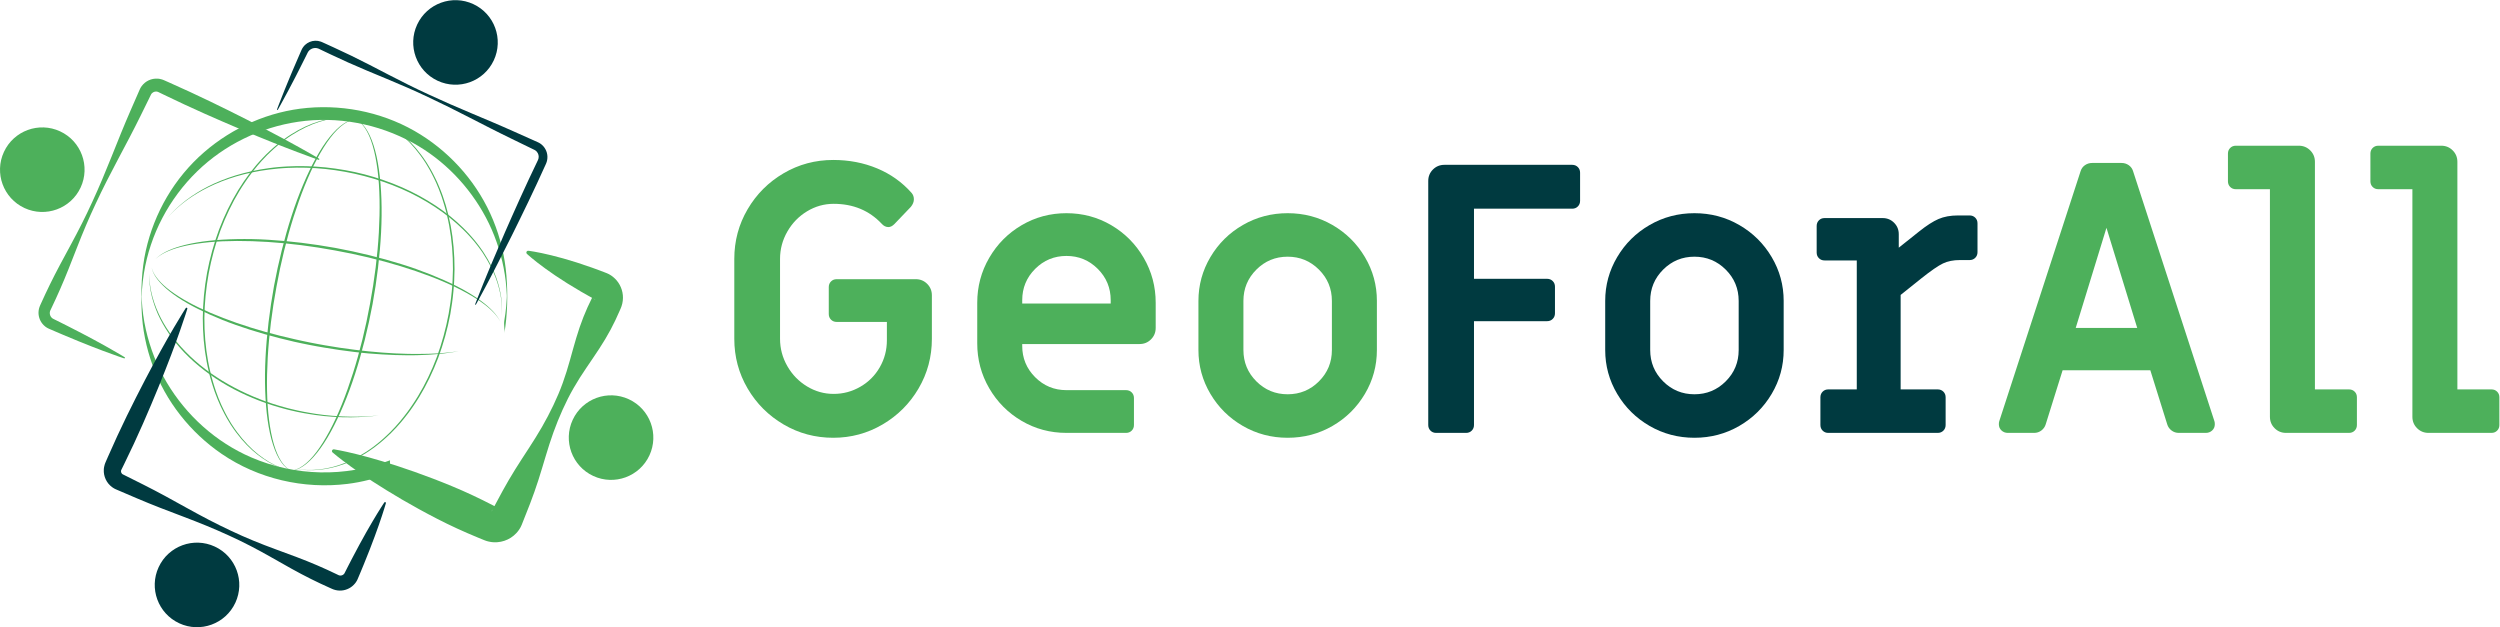 <?xml version="1.0" encoding="UTF-8" standalone="no"?>
<!-- Created with Inkscape (http://www.inkscape.org/) -->

<svg
   xmlns:dc="http://purl.org/dc/elements/1.1/"
   xmlns:cc="http://creativecommons.org/ns#"
   xmlns:rdf="http://www.w3.org/1999/02/22-rdf-syntax-ns#"
   xmlns:svg="http://www.w3.org/2000/svg"
   xmlns="http://www.w3.org/2000/svg"
   xmlns:sodipodi="http://sodipodi.sourceforge.net/DTD/sodipodi-0.dtd"
   xmlns:inkscape="http://www.inkscape.org/namespaces/inkscape"
   version="1.1"
   id="svg3853"
   xml:space="preserve"
   width="760.775"
   height="190.867"
   viewBox="0 0 760.775 190.867"
   sodipodi:docname="osgeo-geoforall-distinct-cmyk.svg"
   inkscape:version="0.92.3 (2405546, 2018-03-11)"><defs
     id="defs3857"><clipPath
       clipPathUnits="userSpaceOnUse"
       id="clipPath3869"><path
         d="M 0,143.15 H 570.581 V 0 H 0 Z"
         id="path3867"
         inkscape:connector-curvature="0" /></clipPath></defs><sodipodi:namedview
     pagecolor="#ffffff"
     bordercolor="#666666"
     borderopacity="1"
     objecttolerance="10"
     gridtolerance="10"
     guidetolerance="10"
     inkscape:pageopacity="0"
     inkscape:pageshadow="2"
     inkscape:window-width="640"
     inkscape:window-height="480"
     id="namedview3855"
     showgrid="false"
     inkscape:zoom="0.6191058"
     inkscape:cx="380.38733"
     inkscape:cy="95.433334"
     inkscape:window-x="0"
     inkscape:window-y="27"
     inkscape:window-maximized="0"
     inkscape:current-layer="g3861" /><g
     id="g3861"
     inkscape:groupmode="layer"
     inkscape:label="osgeo-geoforall-distinct-cmyk"
     transform="matrix(1.333,0,0,-1.333,0,190.867)"><g
       id="g3863"><g
         id="g3865"
         clip-path="url(#clipPath3869)"><g
           id="g3871"
           transform="translate(89.047,38.102)"><path
             d="m 0,0 c -10.224,-3.912 -21.66,-3.66 -31.708,0.674 -8.042,3.469 -14.804,9.563 -19.264,17.08 -2.22,3.74 -3.814,7.839 -4.775,12.077 -0.505,2.227 -0.806,4.498 -0.934,6.776 -0.015,0.268 -0.025,0.537 -0.035,0.804 -0.039,1.065 -0.042,-1.474 -0.004,-0.114 0.016,0.545 0.047,1.089 0.084,1.632 0.085,1.267 0.243,2.529 0.444,3.782 1.417,8.841 5.761,17.046 12.175,23.273 6.255,6.074 14.412,10.029 23.025,11.3 8.959,1.322 18.267,-0.446 26.188,-4.802 7.08,-3.894 12.882,-9.916 16.67,-17.035 1.918,-3.604 3.267,-7.498 4.059,-11.499 0.408,-2.064 0.639,-4.161 0.727,-6.262 0.018,-0.437 -0.012,-1.592 0.019,0.248 -0.005,-0.312 -0.019,-0.623 -0.032,-0.935 -0.027,-0.617 -0.073,-1.234 -0.127,-1.85 -0.097,-1.098 -0.248,-2.192 -0.431,-3.279 -0.16,-0.95 0.158,-1.976 0,-2.919 0.726,4.32 0.834,8.835 0.482,13.2 -0.351,4.37 -1.378,8.644 -3.044,12.699 -3.298,8.025 -9.165,14.879 -16.505,19.483 -7.669,4.809 -16.895,6.919 -25.894,6.119 -8.704,-0.774 -17.022,-4.428 -23.607,-10.144 -6.722,-5.835 -11.366,-13.811 -13.287,-22.486 -0.98,-4.426 -1.107,-8.978 -0.94,-13.494 0.16,-4.33 1.037,-8.619 2.518,-12.688 2.976,-8.176 8.586,-15.278 15.758,-20.179 8.344,-5.701 18.709,-8.087 28.716,-6.848 3.328,0.411 6.593,1.271 9.722,2.468 0.094,0.036 0.014,1.353 0.014,1.459 C 0.015,-1.363 -0.062,-0.024 0,0"
             style="fill:#4db05b;fill-opacity:1;fill-rule:nonzero;stroke:none"
             id="path3873"
             inkscape:connector-curvature="0" /></g><g
           id="g3875"
           transform="translate(67.277,35.486)"><path
             d="m 0,0 c 0,0 -0.085,0.019 -0.251,0.053 -0.164,0.04 -0.407,0.111 -0.706,0.249 -0.597,0.268 -1.402,0.865 -2.108,1.877 -0.718,1.002 -1.361,2.367 -1.882,3.995 -0.529,1.627 -0.938,3.518 -1.232,5.6 -0.295,2.081 -0.478,4.354 -0.56,6.759 -0.081,2.406 -0.06,4.946 0.079,7.569 0.269,5.244 0.938,10.813 1.939,16.321 1.023,5.505 2.381,10.948 3.994,15.944 0.803,2.5 1.685,4.883 2.619,7.101 0.932,2.22 1.912,4.278 2.928,6.118 1.015,1.841 2.071,3.464 3.143,4.796 1.067,1.337 2.154,2.384 3.181,3.064 1.02,0.695 1.985,0.966 2.639,1.004 0.328,0.022 0.58,0.002 0.748,-0.019 0.167,-0.026 0.253,-0.039 0.253,-0.039 0,0 -0.086,0.01 -0.254,0.031 -0.168,0.016 -0.42,0.028 -0.744,-0.005 C 13.137,80.362 12.2,80.058 11.208,79.353 10.211,78.657 9.16,77.597 8.135,76.249 7.105,74.902 6.097,73.269 5.109,71.43 4.126,69.587 3.182,67.527 2.286,65.307 1.39,63.086 0.553,60.701 -0.244,58.213 -1.827,53.232 -3.152,47.804 -4.147,42.318 -5.17,36.837 -5.862,31.293 -6.155,26.074 c -0.14,-2.608 -0.208,-5.136 -0.159,-7.529 0.047,-2.394 0.196,-4.655 0.46,-6.728 0.269,-2.07 0.629,-3.955 1.113,-5.58 C -4.262,4.612 -3.657,3.248 -2.973,2.243 -2.296,1.231 -1.529,0.613 -0.942,0.33 -0.65,0.185 -0.411,0.106 -0.249,0.061 -0.084,0.021 0,0 0,0"
             style="fill:#4db05b;fill-opacity:1;fill-rule:nonzero;stroke:none"
             id="path3877"
             inkscape:connector-curvature="0" /></g><g
           id="g3879"
           transform="translate(68.05,35.206)"><path
             d="m 0,0 c 0,0 -0.421,0.09 -1.211,0.26 -0.199,0.036 -0.414,0.103 -0.653,0.174 -0.239,0.069 -0.499,0.145 -0.781,0.227 -0.141,0.037 -0.284,0.089 -0.431,0.146 -0.148,0.054 -0.3,0.111 -0.458,0.17 -0.314,0.121 -0.655,0.231 -0.994,0.398 -1.39,0.587 -3.008,1.486 -4.675,2.775 -1.667,1.288 -3.36,2.989 -4.911,5.069 -0.403,0.509 -0.757,1.069 -1.139,1.625 l -0.142,0.211 -0.132,0.217 c -0.088,0.146 -0.177,0.291 -0.266,0.439 -0.175,0.296 -0.365,0.586 -0.532,0.893 -0.327,0.618 -0.689,1.231 -0.99,1.888 -0.157,0.325 -0.314,0.654 -0.474,0.984 -0.144,0.336 -0.29,0.675 -0.437,1.016 -0.073,0.171 -0.147,0.343 -0.22,0.515 -0.067,0.174 -0.134,0.349 -0.2,0.525 -0.134,0.353 -0.269,0.707 -0.404,1.064 -0.121,0.361 -0.242,0.724 -0.365,1.091 -0.123,0.365 -0.247,0.733 -0.348,1.11 -0.108,0.375 -0.216,0.752 -0.325,1.131 -0.105,0.38 -0.19,0.767 -0.286,1.153 -0.201,0.772 -0.342,1.564 -0.506,2.357 -0.595,3.188 -0.879,6.54 -0.876,9.942 0.028,3.404 0.354,6.858 0.965,10.261 0.638,3.393 1.565,6.745 2.749,9.933 1.208,3.181 2.666,6.212 4.355,8.98 1.701,2.759 3.595,5.279 5.664,7.416 0.258,0.267 0.515,0.532 0.77,0.795 0.266,0.252 0.53,0.502 0.792,0.75 0.515,0.507 1.072,0.951 1.597,1.412 0.266,0.228 0.547,0.432 0.815,0.646 0.135,0.106 0.27,0.211 0.404,0.316 l 0.202,0.156 0.207,0.146 c 0.555,0.384 1.085,0.782 1.643,1.114 2.19,1.392 4.377,2.379 6.393,2.989 2.017,0.612 3.848,0.877 5.357,0.931 0.376,0.036 0.734,0.017 1.07,0.018 0.168,-10e-4 0.331,-0.002 0.488,-0.003 0.158,0 0.31,-0.002 0.456,-0.018 0.292,-0.024 0.562,-0.045 0.81,-0.065 0.248,-0.02 0.473,-0.032 0.672,-0.07 0.798,-0.123 1.224,-0.188 1.224,-0.188 0,0 -0.426,0.059 -1.226,0.171 -0.199,0.034 -0.425,0.044 -0.672,0.061 -0.248,0.016 -0.518,0.034 -0.81,0.053 -0.146,0.013 -0.297,0.014 -0.455,0.011 C 11.557,81.194 11.395,81.193 11.227,81.192 10.892,81.187 10.535,81.2 10.16,81.16 8.658,81.085 6.838,80.795 4.842,80.16 2.847,79.523 0.69,78.514 -1.475,77.12 -2.026,76.786 -2.549,76.387 -3.097,76.002 L -3.302,75.855 -3.5,75.699 c -0.133,-0.105 -0.266,-0.211 -0.399,-0.317 -0.266,-0.215 -0.543,-0.419 -0.805,-0.647 -0.518,-0.462 -1.067,-0.907 -1.574,-1.414 -0.258,-0.249 -0.518,-0.499 -0.781,-0.751 -0.251,-0.263 -0.504,-0.528 -0.758,-0.796 -0.127,-0.133 -0.255,-0.267 -0.384,-0.401 -0.122,-0.14 -0.245,-0.28 -0.368,-0.42 -0.246,-0.282 -0.494,-0.565 -0.743,-0.85 -0.238,-0.294 -0.477,-0.591 -0.717,-0.889 -0.242,-0.298 -0.484,-0.598 -0.709,-0.913 -0.23,-0.312 -0.461,-0.625 -0.693,-0.94 -0.23,-0.317 -0.445,-0.647 -0.67,-0.971 -0.458,-0.646 -0.866,-1.332 -1.297,-2.012 -1.671,-2.753 -3.112,-5.768 -4.304,-8.932 -1.17,-3.177 -2.077,-6.493 -2.706,-9.876 -0.616,-3.38 -0.948,-6.81 -0.985,-10.192 -0.012,-3.381 0.262,-6.712 0.845,-9.879 0.16,-0.789 0.298,-1.575 0.496,-2.342 0.094,-0.384 0.178,-0.767 0.28,-1.146 0.105,-0.377 0.21,-0.752 0.314,-1.125 0.098,-0.375 0.218,-0.741 0.337,-1.105 0.119,-0.364 0.237,-0.726 0.354,-1.087 0.132,-0.354 0.263,-0.707 0.392,-1.057 0.066,-0.176 0.13,-0.351 0.195,-0.525 0.072,-0.171 0.144,-0.341 0.215,-0.511 0.143,-0.34 0.285,-0.678 0.426,-1.013 0.156,-0.329 0.31,-0.655 0.463,-0.98 0.294,-0.654 0.649,-1.266 0.969,-1.881 0.163,-0.307 0.349,-0.597 0.521,-0.892 0.087,-0.147 0.174,-0.292 0.26,-0.438 l 0.13,-0.216 0.139,-0.21 c 0.375,-0.555 0.722,-1.115 1.119,-1.622 1.527,-2.074 3.183,-3.785 4.821,-5.088 1.64,-1.304 3.238,-2.223 4.616,-2.826 C -4.166,1.263 -3.827,1.148 -3.516,1.024 -3.36,0.964 -3.208,0.905 -3.062,0.848 -2.916,0.789 -2.774,0.736 -2.633,0.697 -2.354,0.611 -2.095,0.531 -1.857,0.459 -1.621,0.387 -1.406,0.315 -1.208,0.276 -0.42,0.096 0,0 0,0"
             style="fill:#4db05b;fill-opacity:1;fill-rule:nonzero;stroke:none"
             id="path3881"
             inkscape:connector-curvature="0" /></g><g
           id="g3883"
           transform="translate(67.133,36.199)"><path
             d="m 0,0 c 0,0 0.427,-0.06 1.227,-0.171 0.199,-0.035 0.424,-0.045 0.672,-0.06 0.247,-0.017 0.518,-0.035 0.809,-0.054 0.146,-0.014 0.297,-0.014 0.455,-0.011 0.157,0 0.319,0.001 0.487,0.003 0.335,0.005 0.692,-0.008 1.067,0.032 1.502,0.074 3.322,0.365 5.319,1 1.995,0.636 4.151,1.646 6.316,3.039 0.551,0.334 1.075,0.734 1.622,1.118 l 0.205,0.147 0.199,0.157 c 0.132,0.106 0.265,0.211 0.399,0.317 0.265,0.214 0.542,0.419 0.804,0.647 0.518,0.462 1.067,0.906 1.575,1.414 0.258,0.248 0.518,0.499 0.781,0.751 0.25,0.264 0.503,0.528 0.758,0.795 0.127,0.134 0.255,0.268 0.384,0.401 0.122,0.141 0.245,0.281 0.368,0.421 0.246,0.282 0.494,0.565 0.743,0.85 0.238,0.294 0.477,0.591 0.717,0.889 0.241,0.297 0.483,0.597 0.709,0.913 0.23,0.311 0.461,0.625 0.694,0.939 0.229,0.317 0.444,0.647 0.669,0.972 0.457,0.645 0.866,1.332 1.297,2.012 1.671,2.752 3.112,5.768 4.304,8.931 1.168,3.172 2.079,6.502 2.704,9.873 0.293,1.702 0.56,3.395 0.71,5.099 0.183,1.701 0.241,3.407 0.276,5.097 0.011,3.381 -0.263,6.711 -0.845,9.878 -0.16,0.789 -0.299,1.576 -0.496,2.342 -0.095,0.384 -0.179,0.768 -0.281,1.146 -0.105,0.377 -0.21,0.752 -0.314,1.125 -0.098,0.375 -0.217,0.741 -0.336,1.105 -0.119,0.364 -0.237,0.727 -0.354,1.087 -0.132,0.355 -0.263,0.707 -0.393,1.058 -0.065,0.175 -0.13,0.349 -0.195,0.524 -0.072,0.171 -0.143,0.341 -0.215,0.511 -0.143,0.34 -0.285,0.678 -0.426,1.014 -0.155,0.328 -0.31,0.655 -0.462,0.979 -0.294,0.655 -0.649,1.266 -0.969,1.882 -0.164,0.306 -0.35,0.596 -0.521,0.891 -0.088,0.146 -0.174,0.292 -0.261,0.438 l -0.129,0.217 -0.139,0.21 c -0.375,0.554 -0.723,1.114 -1.119,1.622 -1.528,2.073 -3.183,3.783 -4.821,5.088 -1.64,1.303 -3.238,2.222 -4.616,2.826 -0.336,0.172 -0.674,0.286 -0.985,0.41 -0.157,0.061 -0.308,0.12 -0.454,0.176 -0.146,0.059 -0.288,0.113 -0.429,0.152 -0.28,0.086 -0.539,0.165 -0.776,0.238 -0.237,0.072 -0.451,0.143 -0.65,0.182 -0.787,0.18 -1.207,0.276 -1.207,0.276 0,0 0.422,-0.09 1.212,-0.259 0.199,-0.036 0.414,-0.104 0.653,-0.174 0.238,-0.069 0.498,-0.146 0.779,-0.228 0.143,-0.037 0.286,-0.089 0.433,-0.145 0.147,-0.055 0.299,-0.112 0.457,-0.171 0.314,-0.12 0.655,-0.23 0.994,-0.397 1.39,-0.587 3.008,-1.487 4.676,-2.776 1.667,-1.288 3.359,-2.988 4.91,-5.068 0.404,-0.509 0.758,-1.069 1.139,-1.625 l 0.142,-0.21 0.133,-0.218 c 0.088,-0.146 0.177,-0.292 0.265,-0.439 0.175,-0.295 0.365,-0.586 0.532,-0.893 0.328,-0.618 0.69,-1.232 0.99,-1.888 0.157,-0.325 0.315,-0.653 0.474,-0.983 0.145,-0.337 0.291,-0.676 0.437,-1.017 1.173,-2.733 2.046,-5.762 2.654,-8.946 0.595,-3.188 0.879,-6.539 0.876,-9.942 -0.029,-1.701 -0.085,-3.417 -0.264,-5.13 -0.147,-1.717 -0.412,-3.433 -0.701,-5.127 -0.641,-3.406 -1.564,-6.743 -2.749,-9.937 -1.208,-3.18 -2.666,-6.213 -4.356,-8.979 -0.435,-0.685 -0.848,-1.374 -1.311,-2.023 -0.227,-0.327 -0.444,-0.659 -0.677,-0.976 -0.237,-0.316 -0.472,-0.63 -0.706,-0.942 C 25.64,12.089 25.394,11.789 25.148,11.491 24.904,11.192 24.661,10.896 24.419,10.602 24.166,10.316 23.914,10.033 23.664,9.752 23.539,9.61 23.414,9.471 23.29,9.331 23.16,9.197 23.03,9.063 22.9,8.93 22.642,8.663 22.385,8.397 22.13,8.135 21.864,7.883 21.6,7.633 21.338,7.385 20.823,6.878 20.267,6.433 19.741,5.973 19.476,5.745 19.195,5.54 18.926,5.326 18.791,5.221 18.656,5.115 18.521,5.011 L 18.321,4.854 18.113,4.709 C 17.559,4.324 17.028,3.927 16.47,3.595 14.281,2.202 12.094,1.216 10.078,0.605 8.061,-0.006 6.229,-0.271 4.721,-0.326 4.345,-0.361 3.987,-0.343 3.65,-0.344 3.482,-0.343 3.32,-0.341 3.163,-0.34 3.005,-0.341 2.853,-0.338 2.707,-0.322 2.415,-0.299 2.144,-0.277 1.896,-0.258 1.649,-0.237 1.423,-0.225 1.225,-0.187 0.426,-0.065 0,0 0,0"
             style="fill:#4db05b;fill-opacity:1;fill-rule:nonzero;stroke:none"
             id="path3885"
             inkscape:connector-curvature="0" /></g><g
           id="g3887"
           transform="translate(65.549,35.803)"><path
             d="m 0,0 c 0,0 0.087,-0.01 0.255,-0.031 0.168,-0.016 0.419,-0.028 0.744,0.005 0.648,0.056 1.585,0.36 2.578,1.066 0.997,0.695 2.048,1.755 3.073,3.104 1.03,1.345 2.038,2.979 3.025,4.819 0.984,1.842 1.929,3.902 2.825,6.123 0.896,2.22 1.732,4.605 2.529,7.094 1.583,4.98 2.908,10.409 3.902,15.893 1.022,5.484 1.715,11.027 2.007,16.245 0.142,2.609 0.208,5.136 0.16,7.53 -0.047,2.393 -0.197,4.655 -0.46,6.727 -0.269,2.07 -0.63,3.955 -1.114,5.58 -0.478,1.625 -1.083,2.989 -1.767,3.994 -0.676,1.012 -1.444,1.629 -2.03,1.913 -0.292,0.146 -0.531,0.224 -0.694,0.27 -0.164,0.04 -0.249,0.061 -0.249,0.061 0,0 0.086,-0.018 0.252,-0.054 0.164,-0.04 0.406,-0.11 0.705,-0.248 0.597,-0.268 1.403,-0.865 2.109,-1.877 0.718,-1.002 1.361,-2.367 1.882,-3.995 0.529,-1.627 0.938,-3.519 1.231,-5.6 0.296,-2.082 0.478,-4.354 0.561,-6.76 0.082,-2.406 0.059,-4.946 -0.08,-7.568 C 21.175,49.048 20.507,43.476 19.505,37.97 18.48,32.464 17.125,27.022 15.51,22.025 14.708,19.525 13.824,17.144 12.892,14.925 11.959,12.705 10.98,10.647 9.963,8.807 8.949,6.966 7.893,5.344 6.82,4.011 5.754,2.675 4.667,1.627 3.64,0.946 2.62,0.252 1.655,-0.019 1.001,-0.058 0.674,-0.08 0.421,-0.06 0.253,-0.039 0.086,-0.013 0,0 0,0"
             style="fill:#4db05b;fill-opacity:1;fill-rule:nonzero;stroke:none"
             id="path3889"
             inkscape:connector-curvature="0" /></g><g
           id="g3891"
           transform="translate(104.729,63.003)"><path
             d="m 0,0 c 0,0 -0.291,-0.05 -0.836,-0.143 -0.544,-0.1 -1.348,-0.213 -2.374,-0.341 -0.514,-0.052 -1.083,-0.11 -1.703,-0.172 -0.622,-0.043 -1.293,-0.108 -2.012,-0.144 -0.719,-0.035 -1.485,-0.082 -2.292,-0.096 -0.404,-0.011 -0.819,-0.025 -1.242,-0.026 -0.425,-0.001 -0.859,-0.001 -1.302,-0.001 -1.773,0.013 -3.694,0.065 -5.721,0.194 -1.016,0.051 -2.055,0.144 -3.119,0.224 -1.061,0.102 -2.147,0.203 -3.247,0.342 -2.202,0.254 -4.468,0.587 -6.763,0.975 -0.574,0.1 -1.15,0.2 -1.728,0.3 -0.575,0.109 -1.151,0.217 -1.728,0.325 -0.578,0.118 -1.157,0.235 -1.736,0.352 -0.577,0.125 -1.155,0.249 -1.734,0.374 -4.611,1.05 -9.168,2.346 -13.349,3.83 -2.092,0.736 -4.083,1.539 -5.939,2.372 -1.856,0.832 -3.575,1.698 -5.117,2.58 -1.543,0.88 -2.9,1.791 -4.031,2.69 -1.132,0.896 -2.037,1.784 -2.683,2.596 -0.649,0.811 -1.039,1.54 -1.217,2.065 -0.113,0.254 -0.142,0.468 -0.183,0.604 -0.036,0.139 -0.054,0.21 -0.054,0.21 0,0 0.021,-0.07 0.062,-0.207 0.047,-0.135 0.082,-0.346 0.205,-0.595 0.194,-0.516 0.614,-1.219 1.274,-2.005 0.662,-0.785 1.582,-1.639 2.728,-2.496 1.147,-0.857 2.516,-1.722 4.059,-2.576 1.546,-0.849 3.269,-1.68 5.128,-2.476 1.859,-0.796 3.854,-1.553 5.936,-2.284 4.167,-1.453 8.712,-2.717 13.309,-3.74 0.575,-0.127 1.149,-0.254 1.723,-0.381 0.576,-0.12 1.15,-0.24 1.724,-0.359 0.577,-0.112 1.152,-0.223 1.727,-0.335 0.573,-0.103 1.146,-0.206 1.715,-0.308 2.284,-0.4 4.541,-0.744 6.733,-1.009 1.094,-0.148 2.176,-0.244 3.231,-0.369 1.058,-0.098 2.092,-0.208 3.102,-0.277 2.017,-0.163 3.931,-0.247 5.697,-0.289 0.442,-0.007 0.874,-0.014 1.297,-0.021 0.422,-0.006 0.835,0.003 1.238,0 0.805,-0.008 1.569,0.018 2.286,0.033 0.719,0.016 1.389,0.062 2.01,0.087 0.62,0.046 1.19,0.087 1.704,0.125 1.025,0.103 1.833,0.178 2.38,0.261 C -0.292,-0.039 0,0 0,0"
             style="fill:#4db05b;fill-opacity:1;fill-rule:nonzero;stroke:none"
             id="path3893"
             inkscape:connector-curvature="0" /></g><g
           id="g3895"
           transform="translate(86.462,48.341)"><path
             d="m 0,0 c 0,0 -0.265,-0.029 -0.762,-0.084 -0.496,-0.052 -1.223,-0.151 -2.155,-0.201 -0.931,-0.078 -2.064,-0.113 -3.364,-0.141 -0.651,0.007 -1.343,0.003 -2.072,0.019 -0.365,0.017 -0.739,0.034 -1.122,0.052 -0.382,0.022 -0.775,0.027 -1.173,0.067 -0.399,0.034 -0.807,0.068 -1.222,0.103 -0.207,0.018 -0.417,0.036 -0.628,0.054 -0.21,0.026 -0.423,0.051 -0.637,0.077 -0.429,0.052 -0.865,0.105 -1.307,0.158 -0.443,0.056 -0.889,0.137 -1.342,0.207 -0.453,0.077 -0.914,0.132 -1.378,0.23 -0.462,0.089 -0.928,0.18 -1.4,0.271 -0.472,0.096 -0.947,0.212 -1.427,0.322 -0.24,0.057 -0.482,0.109 -0.723,0.172 -0.24,0.063 -0.481,0.128 -0.723,0.192 -1.938,0.509 -3.916,1.132 -5.879,1.893 -1.965,0.755 -3.919,1.632 -5.813,2.628 -1.891,1.002 -3.718,2.124 -5.434,3.345 -1.714,1.225 -3.315,2.55 -4.762,3.942 -1.449,1.388 -2.732,2.853 -3.829,4.329 -1.099,1.475 -2.01,2.964 -2.735,4.395 -0.737,1.428 -1.239,2.819 -1.618,4.063 -0.089,0.313 -0.175,0.616 -0.259,0.909 -0.066,0.297 -0.129,0.583 -0.191,0.858 -0.03,0.138 -0.06,0.272 -0.089,0.404 -0.028,0.132 -0.044,0.263 -0.065,0.391 -0.041,0.255 -0.079,0.498 -0.116,0.728 -0.042,0.23 -0.059,0.451 -0.079,0.658 -0.018,0.207 -0.036,0.401 -0.052,0.582 -0.042,0.36 -0.039,0.669 -0.047,0.919 -0.014,0.5 -0.02,0.766 -0.02,0.766 0,0 0.014,-0.266 0.041,-0.765 0.015,-0.249 0.02,-0.558 0.072,-0.917 0.021,-0.179 0.044,-0.372 0.068,-0.578 0.024,-0.206 0.046,-0.425 0.093,-0.653 0.041,-0.229 0.084,-0.471 0.129,-0.724 0.024,-0.126 0.042,-0.257 0.073,-0.388 0.032,-0.13 0.065,-0.263 0.098,-0.4 0.066,-0.272 0.135,-0.555 0.206,-0.85 0.089,-0.289 0.182,-0.589 0.276,-0.898 0.05,-0.154 0.092,-0.314 0.15,-0.47 0.058,-0.156 0.117,-0.315 0.177,-0.477 0.06,-0.161 0.121,-0.324 0.182,-0.49 0.031,-0.083 0.063,-0.166 0.094,-0.25 0.035,-0.082 0.072,-0.165 0.108,-0.248 0.144,-0.333 0.293,-0.674 0.445,-1.023 0.169,-0.342 0.342,-0.691 0.519,-1.047 0.737,-1.411 1.659,-2.875 2.767,-4.324 1.107,-1.45 2.399,-2.881 3.836,-4.256 1.44,-1.374 3.033,-2.682 4.739,-3.89 1.707,-1.205 3.526,-2.31 5.405,-3.299 1.875,-0.995 3.813,-1.874 5.761,-2.632 1.947,-0.764 3.912,-1.392 5.836,-1.906 0.241,-0.065 0.48,-0.13 0.719,-0.194 0.238,-0.064 0.478,-0.115 0.715,-0.173 0.477,-0.109 0.945,-0.23 1.414,-0.332 0.471,-0.098 0.937,-0.194 1.397,-0.289 0.455,-0.102 0.916,-0.164 1.365,-0.246 0.451,-0.074 0.894,-0.161 1.334,-0.222 0.44,-0.058 0.873,-0.117 1.299,-0.174 0.213,-0.029 0.424,-0.057 0.634,-0.086 0.21,-0.019 0.418,-0.041 0.625,-0.06 0.413,-0.04 0.818,-0.079 1.215,-0.118 0.795,-0.072 1.559,-0.098 2.285,-0.15 0.726,-0.031 1.417,-0.041 2.065,-0.06 1.297,0 2.429,0.011 3.359,0.07 0.931,0.034 1.661,0.107 2.159,0.148 C -0.266,-0.022 0,0 0,0"
             style="fill:#4db05b;fill-opacity:1;fill-rule:nonzero;stroke:none"
             id="path3897"
             inkscape:connector-curvature="0" /></g><g
           id="g3899"
           transform="translate(114.573,71.102)"><path
             d="m 0,0 c 0,0 0.006,0.378 0.018,1.086 0.002,0.708 -0.052,1.746 -0.231,3.055 -0.21,1.302 -0.574,2.871 -1.224,4.589 -0.648,1.718 -1.584,3.579 -2.829,5.463 -0.077,0.118 -0.154,0.237 -0.232,0.357 -0.083,0.116 -0.167,0.232 -0.251,0.349 -0.168,0.234 -0.338,0.47 -0.51,0.708 -0.166,0.242 -0.362,0.466 -0.545,0.703 -0.186,0.233 -0.375,0.47 -0.564,0.708 -0.2,0.229 -0.402,0.46 -0.606,0.693 -0.204,0.232 -0.403,0.473 -0.625,0.696 -0.436,0.453 -0.865,0.926 -1.339,1.366 -1.858,1.801 -3.989,3.525 -6.351,5.072 -2.36,1.549 -4.928,2.955 -7.649,4.135 -2.72,1.18 -5.578,2.159 -8.494,2.916 -0.728,0.193 -1.464,0.353 -2.195,0.531 -0.736,0.149 -1.475,0.306 -2.209,0.443 -1.484,0.269 -2.957,0.475 -4.433,0.636 -2.951,0.302 -5.877,0.391 -8.697,0.245 -0.353,-0.014 -0.704,-0.033 -1.053,-0.063 -0.349,-0.026 -0.697,-0.052 -1.043,-0.079 -0.689,-0.074 -1.374,-0.13 -2.047,-0.225 -1.35,-0.163 -2.661,-0.395 -3.929,-0.657 -1.268,-0.259 -2.486,-0.586 -3.657,-0.922 -1.163,-0.362 -2.284,-0.727 -3.331,-1.151 -2.107,-0.822 -3.962,-1.762 -5.537,-2.708 -1.577,-0.945 -2.868,-1.904 -3.879,-2.752 -0.512,-0.418 -0.939,-0.826 -1.317,-1.173 -0.366,-0.358 -0.673,-0.67 -0.92,-0.924 -0.475,-0.524 -0.729,-0.805 -0.729,-0.805 0,0 0.249,0.285 0.717,0.817 0.243,0.258 0.544,0.574 0.906,0.939 0.373,0.354 0.794,0.769 1.3,1.196 1,0.866 2.28,1.848 3.848,2.822 1.566,0.976 3.416,1.952 5.53,2.791 1.049,0.436 2.173,0.813 3.339,1.187 1.175,0.349 2.396,0.689 3.671,0.96 1.273,0.276 2.59,0.52 3.946,0.697 0.676,0.102 1.365,0.163 2.059,0.239 0.348,0.027 0.698,0.055 1.049,0.082 0.351,0.031 0.704,0.051 1.059,0.066 2.838,0.156 5.782,0.075 8.752,-0.22 1.482,-0.158 2.981,-0.364 4.46,-0.627 0.745,-0.137 1.483,-0.291 2.227,-0.44 0.736,-0.177 1.478,-0.334 2.21,-0.529 2.933,-0.77 5.807,-1.764 8.542,-2.96 2.735,-1.196 5.317,-2.62 7.689,-4.186 2.38,-1.559 4.507,-3.322 6.363,-5.151 0.474,-0.448 0.902,-0.928 1.337,-1.388 0.221,-0.227 0.42,-0.47 0.624,-0.706 0.203,-0.237 0.404,-0.472 0.603,-0.705 0.19,-0.241 0.377,-0.48 0.563,-0.718 0.182,-0.239 0.377,-0.467 0.542,-0.712 0.171,-0.242 0.341,-0.481 0.509,-0.718 0.083,-0.118 0.166,-0.236 0.249,-0.354 0.077,-0.121 0.153,-0.241 0.23,-0.361 1.243,-1.906 2.154,-3.797 2.777,-5.535 C -0.68,7.04 -0.339,5.46 -0.149,4.15 0.01,2.835 0.048,1.793 0.035,1.086 0.012,0.378 0,0 0,0"
             style="fill:#4db05b;fill-opacity:1;fill-rule:nonzero;stroke:none"
             id="path3901"
             inkscape:connector-curvature="0" /></g><g
           id="g3903"
           transform="translate(114.216,69.757)"><path
             d="m 0,0 c 0,0 -0.041,0.071 -0.12,0.209 -0.081,0.137 -0.188,0.35 -0.371,0.597 -0.091,0.124 -0.178,0.271 -0.301,0.416 -0.119,0.146 -0.249,0.305 -0.39,0.478 -0.151,0.163 -0.314,0.339 -0.488,0.526 -0.179,0.181 -0.377,0.367 -0.583,0.566 -0.84,0.78 -1.949,1.63 -3.295,2.488 -1.346,0.86 -2.926,1.731 -4.691,2.595 -3.534,1.725 -7.84,3.349 -12.541,4.789 -4.701,1.438 -9.813,2.667 -14.973,3.595 -2.586,0.477 -5.17,0.883 -7.735,1.207 -2.561,0.325 -5.092,0.57 -7.545,0.728 -4.906,0.312 -9.508,0.315 -13.423,-0.058 -1.957,-0.19 -3.741,-0.454 -5.301,-0.791 -1.56,-0.338 -2.896,-0.75 -3.951,-1.199 -1.057,-0.443 -1.833,-0.914 -2.32,-1.288 -0.255,-0.174 -0.422,-0.341 -0.542,-0.445 -0.119,-0.106 -0.18,-0.161 -0.18,-0.161 0,0 0.059,0.057 0.174,0.166 0.117,0.109 0.28,0.282 0.528,0.465 0.478,0.389 1.239,0.898 2.295,1.367 1.051,0.479 2.385,0.927 3.946,1.306 1.562,0.381 3.352,0.693 5.317,0.907 1.966,0.216 4.105,0.342 6.369,0.385 2.264,0.041 4.654,0.005 7.119,-0.149 2.465,-0.147 5.007,-0.379 7.581,-0.692 2.57,-0.313 5.184,-0.708 7.769,-1.174 5.183,-0.96 10.305,-2.218 15.021,-3.687 2.36,-0.727 4.609,-1.538 6.713,-2.375 2.103,-0.838 4.061,-1.708 5.825,-2.603 3.53,-1.779 6.267,-3.678 7.918,-5.294 0.833,-0.801 1.384,-1.528 1.71,-2.053 C -0.289,0.566 -0.19,0.353 -0.113,0.212 -0.039,0.072 0,0 0,0"
             style="fill:#4db05b;fill-opacity:1;fill-rule:nonzero;stroke:none"
             id="path3905"
             inkscape:connector-curvature="0" /></g><g
           id="g3907"
           transform="translate(28.338,61.374)"><path
             d="m 0,0 c 0,0 -0.453,0.147 -1.295,0.438 -0.839,0.297 -2.071,0.731 -3.622,1.318 -1.552,0.586 -3.428,1.314 -5.563,2.187 -1.068,0.438 -2.203,0.904 -3.393,1.411 -0.594,0.252 -1.205,0.513 -1.829,0.78 -0.311,0.135 -0.627,0.27 -0.945,0.408 -0.159,0.069 -0.319,0.139 -0.48,0.208 l -0.061,0.026 c 0.04,-0.02 -0.088,0.043 -0.086,0.041 l -0.03,0.015 -0.118,0.059 -0.059,0.03 -0.03,0.016 -0.048,0.028 -0.191,0.118 c -0.06,0.04 -0.132,0.084 -0.181,0.124 l -0.152,0.121 c -0.104,0.079 -0.198,0.17 -0.291,0.262 -0.096,0.09 -0.181,0.19 -0.265,0.292 -0.087,0.098 -0.16,0.208 -0.235,0.317 -0.293,0.44 -0.501,0.941 -0.604,1.472 -0.104,0.53 -0.095,1.092 0.031,1.634 0.036,0.133 0.072,0.269 0.115,0.401 0.048,0.126 0.105,0.271 0.152,0.379 0.077,0.173 0.156,0.347 0.235,0.52 0.626,1.395 1.298,2.826 2.012,4.286 0.713,1.46 1.479,2.944 2.28,4.454 0.81,1.505 1.638,3.042 2.48,4.605 1.692,3.123 3.36,6.387 4.902,9.775 1.562,3.379 3.021,6.87 4.424,10.388 1.403,3.517 2.81,7.033 4.3,10.445 0.373,0.853 0.744,1.703 1.112,2.548 0.185,0.423 0.37,0.844 0.554,1.265 L 3.395,61 l 0.137,0.314 0.034,0.079 0.07,0.141 0.076,0.153 0.02,0.04 0.039,0.066 0.081,0.13 c 0.053,0.083 0.112,0.18 0.166,0.248 0.108,0.136 0.211,0.277 0.336,0.399 0.235,0.257 0.514,0.468 0.803,0.658 0.588,0.364 1.262,0.585 1.954,0.63 0.173,0.006 0.347,0.017 0.52,0 0.087,-0.005 0.174,-0.011 0.26,-0.02 L 8.149,63.796 C 8.321,63.771 8.487,63.716 8.655,63.67 8.738,63.646 8.817,63.612 8.899,63.582 L 9.02,63.534 9.126,63.49 c 0.409,-0.181 0.815,-0.362 1.221,-0.541 3.239,-1.44 6.351,-2.876 9.277,-4.29 2.925,-1.416 5.68,-2.778 8.21,-4.063 2.531,-1.283 4.84,-2.485 6.876,-3.57 0.51,-0.27 1.004,-0.531 1.48,-0.784 0.474,-0.257 0.931,-0.505 1.37,-0.743 0.878,-0.477 1.685,-0.913 2.408,-1.32 2.902,-1.607 4.532,-2.587 4.532,-2.587 0.069,-0.042 0.091,-0.132 0.05,-0.201 -0.037,-0.061 -0.11,-0.086 -0.174,-0.064 0,0 -1.8,0.611 -4.901,1.788 -0.778,0.289 -1.633,0.623 -2.563,0.986 -0.466,0.181 -0.951,0.37 -1.453,0.566 -0.5,0.2 -1.019,0.408 -1.554,0.623 -2.144,0.854 -4.552,1.84 -7.166,2.943 -2.615,1.101 -5.435,2.325 -8.406,3.643 -2.969,1.32 -6.075,2.769 -9.267,4.312 -0.399,0.193 -0.799,0.387 -1.202,0.582 L 7.713,60.836 C 7.664,60.848 7.62,60.875 7.569,60.88 7.544,60.885 7.521,60.891 7.496,60.898 L 7.42,60.906 C 7.37,60.918 7.318,60.91 7.267,60.916 7.06,60.914 6.848,60.855 6.658,60.756 6.568,60.699 6.473,60.645 6.399,60.567 6.355,60.535 6.328,60.489 6.288,60.452 6.269,60.432 6.272,60.429 6.26,60.418 6.256,60.415 6.251,60.411 6.246,60.407 L 6.237,60.401 6.217,60.366 6.134,60.216 6.113,60.179 c -0.035,-0.07 0.025,0.053 0.012,0.027 L 6.088,60.129 5.937,59.821 5.634,59.204 C 5.432,58.792 5.229,58.379 5.026,57.965 4.619,57.137 4.21,56.305 3.799,55.47 2.157,52.128 0.382,48.783 -1.397,45.44 -3.176,42.097 -4.898,38.728 -6.47,35.354 c -1.591,-3.366 -3.004,-6.748 -4.295,-10.057 -0.65,-1.652 -1.289,-3.277 -1.914,-4.868 -0.635,-1.586 -1.273,-3.13 -1.928,-4.617 -0.653,-1.489 -1.311,-2.925 -1.972,-4.304 -0.082,-0.173 -0.164,-0.345 -0.245,-0.516 -0.028,-0.065 -0.039,-0.097 -0.063,-0.146 -0.015,-0.046 -0.027,-0.094 -0.044,-0.14 -0.051,-0.189 -0.055,-0.388 -0.027,-0.582 0.028,-0.195 0.097,-0.386 0.198,-0.552 0.026,-0.042 0.049,-0.085 0.081,-0.121 0.03,-0.039 0.057,-0.079 0.093,-0.111 0.032,-0.035 0.064,-0.072 0.102,-0.102 l 0.053,-0.048 c 0.019,-0.018 0.026,-0.017 0.038,-0.028 0.011,-0.009 0.02,-0.017 0.03,-0.028 l 0.008,-0.008 0.028,-0.017 0.058,-0.031 0.115,-0.064 0.029,-0.017 c 0.021,-0.012 -0.087,0.042 -0.027,0.013 l 0.059,-0.03 c 0.157,-0.078 0.313,-0.155 0.468,-0.232 0.312,-0.154 0.619,-0.307 0.923,-0.458 0.607,-0.304 1.2,-0.603 1.777,-0.893 1.155,-0.58 2.244,-1.146 3.267,-1.678 C -7.612,4.652 -5.844,3.69 -4.395,2.885 -2.944,2.079 -1.817,1.419 -1.049,0.97 -0.283,0.516 0.122,0.265 0.122,0.265 0.191,0.223 0.212,0.132 0.17,0.062 0.134,0.004 0.062,-0.021 0,0"
             style="fill:#4db05b;fill-opacity:1;fill-rule:nonzero;stroke:none"
             id="path3909"
             inkscape:connector-curvature="0" /></g><g
           id="g3911"
           transform="translate(63.242,118.213)"><path
             d="m 0,0 c 0,0 0.609,1.672 1.775,4.552 0.288,0.722 0.618,1.515 0.977,2.379 0.179,0.433 0.366,0.882 0.56,1.349 0.198,0.465 0.403,0.946 0.615,1.443 0.428,0.992 0.87,2.055 1.365,3.162 0.061,0.138 0.122,0.278 0.184,0.418 l 0.093,0.212 0.023,0.052 0.012,0.027 0.03,0.061 0.053,0.104 0.052,0.104 c 0.016,0.033 0.054,0.091 0.081,0.135 0.059,0.091 0.121,0.199 0.184,0.272 0.063,0.079 0.124,0.161 0.193,0.236 l 0.214,0.22 c 0.602,0.558 1.418,0.916 2.287,0.945 0.433,0.014 0.876,-0.052 1.295,-0.2 0.1,-0.04 0.213,-0.083 0.304,-0.122 l 0.233,-0.106 c 0.157,-0.07 0.313,-0.14 0.471,-0.212 0.629,-0.287 1.27,-0.58 1.922,-0.878 1.305,-0.595 2.646,-1.226 4.017,-1.89 2.745,-1.325 5.591,-2.824 8.544,-4.357 2.953,-1.533 6.022,-3.08 9.196,-4.533 3.164,-1.475 6.419,-2.885 9.69,-4.259 1.635,-0.69 3.269,-1.38 4.897,-2.067 0.812,-0.35 1.621,-0.699 2.428,-1.047 0.805,-0.355 1.606,-0.709 2.404,-1.062 1.594,-0.712 3.175,-1.418 4.737,-2.116 l 0.584,-0.262 0.146,-0.065 0.186,-0.094 0.071,-0.037 c 0.023,-0.011 0.046,-0.023 0.086,-0.047 l 0.206,-0.131 0.102,-0.068 0.085,-0.068 0.168,-0.136 c 0.108,-0.095 0.21,-0.198 0.308,-0.302 0.189,-0.217 0.363,-0.448 0.496,-0.702 0.563,-0.998 0.61,-2.264 0.141,-3.307 -1.37,-3.047 -2.725,-5.948 -4.044,-8.699 -1.316,-2.749 -2.594,-5.331 -3.77,-7.717 -1.191,-2.379 -2.283,-4.56 -3.276,-6.481 -0.491,-0.964 -0.957,-1.861 -1.392,-2.69 -0.433,-0.83 -0.83,-1.592 -1.197,-2.277 -0.727,-1.373 -1.31,-2.446 -1.709,-3.177 -0.403,-0.729 -0.618,-1.118 -0.618,-1.118 -0.026,-0.047 -0.085,-0.064 -0.133,-0.038 -0.043,0.024 -0.061,0.075 -0.044,0.12 0,0 0.16,0.415 0.459,1.193 0.304,0.775 0.751,1.911 1.336,3.35 0.288,0.722 0.618,1.516 0.975,2.381 0.356,0.865 0.743,1.8 1.166,2.795 0.834,1.995 1.803,4.234 2.86,6.675 1.073,2.434 2.23,5.074 3.49,7.848 1.255,2.773 2.62,5.695 4.057,8.675 0.224,0.469 0.228,1.054 -0.029,1.539 -0.058,0.123 -0.14,0.232 -0.224,0.339 -0.046,0.049 -0.093,0.099 -0.141,0.146 l -0.077,0.067 -0.038,0.034 -0.031,0.02 c -0.02,0.015 -0.039,0.03 -0.058,0.046 -0.004,0.007 -0.028,0.02 -0.053,0.033 l -0.07,0.039 -0.069,0.038 -0.035,0.019 c 0.007,-0.003 -0.067,0.035 0.008,-0.003 l -0.144,0.07 -0.576,0.28 c -1.538,0.748 -3.096,1.505 -4.666,2.269 -0.783,0.385 -1.569,0.771 -2.358,1.16 -0.785,0.394 -1.573,0.79 -2.363,1.187 -1.573,0.805 -3.152,1.614 -4.731,2.422 -3.155,1.624 -6.327,3.211 -9.49,4.687 -3.153,1.499 -6.31,2.855 -9.383,4.133 -3.072,1.277 -6.05,2.494 -8.829,3.746 -1.39,0.623 -2.736,1.245 -4.03,1.862 -0.647,0.308 -1.283,0.612 -1.908,0.908 -0.155,0.076 -0.311,0.15 -0.465,0.225 L 9.584,13.82 9.416,13.893 C 9.197,13.976 8.966,14.018 8.735,14.017 8.272,14.018 7.812,13.848 7.467,13.556 L 7.344,13.441 C 7.305,13.401 7.271,13.356 7.233,13.315 7.189,13.271 7.178,13.24 7.146,13.203 7.131,13.181 7.121,13.178 7.101,13.142 L 7.044,13.04 6.987,12.938 C 6.991,12.945 6.96,12.886 6.991,12.947 L 6.978,12.921 6.953,12.869 6.851,12.662 C 6.783,12.524 6.715,12.387 6.648,12.251 6.119,11.161 5.588,10.14 5.103,9.175 4.858,8.692 4.622,8.226 4.393,7.776 4.16,7.328 3.935,6.896 3.719,6.48 3.288,5.65 2.893,4.887 2.523,4.203 1.067,1.458 0.177,-0.083 0.177,-0.083 0.15,-0.129 0.09,-0.145 0.044,-0.118 0.001,-0.094 -0.016,-0.044 0,0"
             style="fill:#003a40;fill-opacity:1;fill-rule:nonzero;stroke:none"
             id="path3913"
             inkscape:connector-curvature="0" /></g><g
           id="g3915"
           transform="translate(112.73,129.417)"><path
             d="m 0,0 c -2.253,-4.831 -7.996,-6.92 -12.826,-4.667 -4.83,2.253 -6.921,7.996 -4.668,12.826 2.254,4.831 7.996,6.92 12.827,4.667 C 0.164,10.573 2.253,4.831 0,0"
             style="fill:#003a40;fill-opacity:1;fill-rule:nonzero;stroke:none"
             id="path3917"
             inkscape:connector-curvature="0" /></g><g
           id="g3919"
           transform="translate(5.593,95.693)"><path
             d="m 0,0 c -4.835,2.242 -6.937,7.98 -4.694,12.815 2.243,4.836 7.981,6.938 12.816,4.696 C 12.958,15.268 15.06,9.53 12.817,4.694 10.574,-0.141 4.836,-2.244 0,0"
             style="fill:#4db05b;fill-opacity:1;fill-rule:nonzero;stroke:none"
             id="path3921"
             inkscape:connector-curvature="0" /></g><g
           id="g3923"
           transform="translate(88.094,28.318)"><path
             d="m 0,0 c 0,0 -0.033,-0.115 -0.097,-0.338 -0.067,-0.221 -0.167,-0.549 -0.297,-0.977 -0.264,-0.855 -0.67,-2.099 -1.218,-3.668 -0.549,-1.57 -1.24,-3.463 -2.08,-5.614 -0.421,-1.075 -0.87,-2.217 -1.365,-3.413 -0.246,-0.598 -0.494,-1.214 -0.761,-1.838 -0.133,-0.312 -0.266,-0.629 -0.401,-0.949 -0.068,-0.16 -0.135,-0.32 -0.204,-0.482 l -0.025,-0.061 c 0.029,0.057 -0.054,-0.111 -0.051,-0.105 l -0.015,-0.03 -0.057,-0.119 -0.03,-0.059 -0.015,-0.031 -0.032,-0.054 c -0.043,-0.074 -0.088,-0.146 -0.134,-0.217 -0.044,-0.068 -0.096,-0.151 -0.139,-0.205 l -0.133,-0.169 c -0.088,-0.115 -0.188,-0.22 -0.29,-0.322 -0.099,-0.107 -0.209,-0.201 -0.321,-0.293 -0.109,-0.097 -0.229,-0.179 -0.35,-0.262 -0.485,-0.325 -1.038,-0.557 -1.625,-0.671 -0.586,-0.117 -1.209,-0.107 -1.81,0.031 -0.148,0.039 -0.298,0.079 -0.445,0.127 l -0.215,0.083 -0.202,0.083 c -0.172,0.077 -0.346,0.156 -0.521,0.234 -1.397,0.621 -2.827,1.295 -4.281,2.019 -1.456,0.722 -2.931,1.51 -4.428,2.338 -1.49,0.842 -3.013,1.7 -4.562,2.574 -3.092,1.759 -6.335,3.471 -9.727,5.005 -1.692,0.775 -3.412,1.526 -5.156,2.24 -0.873,0.358 -1.749,0.709 -2.631,1.055 -0.882,0.34 -1.767,0.68 -2.651,1.021 -1.773,0.67 -3.544,1.346 -5.304,2.027 -1.758,0.686 -3.497,1.394 -5.211,2.123 -0.856,0.366 -1.708,0.73 -2.557,1.094 -0.424,0.181 -0.847,0.363 -1.268,0.544 l -0.632,0.27 -0.315,0.136 -0.079,0.033 -0.163,0.08 -0.154,0.075 -0.041,0.021 -0.076,0.044 -0.15,0.092 c -0.094,0.06 -0.207,0.13 -0.283,0.189 -0.153,0.119 -0.31,0.235 -0.446,0.373 -0.287,0.263 -0.525,0.572 -0.737,0.894 -0.408,0.654 -0.656,1.406 -0.709,2.178 -0.007,0.194 -0.019,0.388 -0.002,0.581 0.007,0.098 0.013,0.195 0.023,0.292 l 0.047,0.288 c 0.028,0.193 0.087,0.379 0.139,0.566 0.026,0.094 0.064,0.183 0.098,0.273 l 0.101,0.251 c 0.179,0.411 0.357,0.818 0.534,1.224 1.423,3.248 2.856,6.36 4.287,9.279 1.433,2.918 2.817,5.662 4.133,8.178 2.63,5.033 4.942,9.171 6.634,12.033 1.678,2.869 2.72,4.47 2.72,4.47 0.059,0.091 0.181,0.117 0.272,0.058 0.075,-0.049 0.105,-0.14 0.081,-0.222 0,0 -0.549,-1.829 -1.655,-4.963 -1.092,-3.141 -2.758,-7.578 -4.901,-12.837 -1.071,-2.63 -2.271,-5.46 -3.574,-8.437 -1.304,-2.978 -2.754,-6.082 -4.314,-9.266 -0.196,-0.398 -0.392,-0.798 -0.589,-1.199 l -0.027,-0.058 c -0.006,-0.013 -0.018,-0.025 -0.022,-0.04 -0.005,-0.028 -0.027,-0.054 -0.029,-0.084 -0.003,-0.014 -0.008,-0.028 -0.014,-0.042 -0.002,-0.014 -0.003,-0.03 -0.006,-0.045 -0.012,-0.029 -0.004,-0.061 -0.012,-0.093 -0.005,-0.126 0.028,-0.26 0.082,-0.384 0.035,-0.056 0.062,-0.121 0.111,-0.168 0.017,-0.031 0.047,-0.046 0.068,-0.074 0.011,-0.013 -10e-4,0 -0.003,-0.004 -0.002,0 -0.005,-0.002 -0.008,-0.004 l -0.004,-0.003 0.034,-0.021 0.149,-0.084 0.038,-0.02 c 0.089,-0.045 -0.08,0.038 -0.049,0.022 l 0.077,-0.038 0.307,-0.153 0.614,-0.308 c 0.411,-0.205 0.823,-0.411 1.235,-0.617 0.825,-0.413 1.654,-0.828 2.486,-1.245 1.664,-0.838 3.328,-1.708 4.987,-2.607 1.657,-0.904 3.316,-1.819 4.973,-2.74 0.831,-0.455 1.663,-0.91 2.493,-1.364 0.832,-0.45 1.667,-0.893 2.503,-1.328 1.673,-0.869 3.356,-1.697 5.041,-2.488 3.362,-1.599 6.764,-2.97 10.104,-4.194 1.667,-0.618 3.306,-1.225 4.911,-1.82 1.599,-0.608 3.153,-1.225 4.645,-1.869 1.493,-0.643 2.93,-1.299 4.307,-1.965 0.172,-0.083 0.344,-0.165 0.515,-0.247 0.027,-0.014 0.027,-0.012 0.037,-0.016 l 0.024,-0.01 c 0.015,-0.006 0.031,-0.014 0.046,-0.022 0.033,-0.012 0.065,-0.02 0.097,-0.033 0.13,-0.038 0.268,-0.041 0.407,-0.027 0.139,0.016 0.276,0.062 0.398,0.131 0.03,0.018 0.063,0.033 0.088,0.056 0.028,0.019 0.059,0.038 0.082,0.063 0.026,0.023 0.053,0.043 0.074,0.071 l 0.049,0.051 c 0.003,0.001 0.007,0.003 0.013,0.003 l 0.004,0.001 0.016,0.028 0.032,0.057 0.066,0.116 0.016,0.028 c 0.014,0.026 -0.059,-0.123 -0.021,-0.046 l 0.03,0.059 c 0.079,0.157 0.158,0.312 0.236,0.466 0.157,0.311 0.312,0.617 0.466,0.92 0.304,0.607 0.613,1.194 0.911,1.768 0.593,1.149 1.176,2.231 1.724,3.247 1.099,2.03 2.099,3.781 2.942,5.213 0.844,1.432 1.532,2.546 2.013,3.3 0.244,0.376 0.43,0.664 0.555,0.858 0.129,0.192 0.195,0.292 0.195,0.292 0.061,0.09 0.183,0.114 0.273,0.054 C -0.007,0.169 0.023,0.08 0,0"
             style="fill:#003a40;fill-opacity:1;fill-rule:nonzero;stroke:none"
             id="path3925"
             inkscape:connector-curvature="0" /></g><g
           id="g3927"
           transform="translate(53.732,5.592)"><path
             d="m 0,0 c -2.242,-4.835 -7.98,-6.937 -12.816,-4.693 -4.835,2.243 -6.937,7.98 -4.695,12.815 2.243,4.836 7.981,6.938 12.817,4.695 C 0.141,10.575 2.244,4.837 0,0"
             style="fill:#003a40;fill-opacity:1;fill-rule:nonzero;stroke:none"
             id="path3929"
             inkscape:connector-curvature="0" /></g><g
           id="g3931"
           transform="translate(120.62,85.939)"><path
             d="m 0,0 c 0,0 0.123,-0.017 0.361,-0.048 0.237,-0.034 0.586,-0.087 1.038,-0.167 0.903,-0.158 2.214,-0.421 3.852,-0.822 1.638,-0.4 3.603,-0.938 5.814,-1.646 1.106,-0.353 2.276,-0.745 3.498,-1.182 0.61,-0.221 1.236,-0.447 1.872,-0.688 0.319,-0.119 0.64,-0.241 0.964,-0.368 0.162,-0.063 0.325,-0.126 0.489,-0.19 l 0.061,-0.024 c -0.123,0.062 0.203,-0.098 0.181,-0.087 l 0.03,-0.013 0.121,-0.055 0.06,-0.027 0.032,-0.016 0.082,-0.045 c 0.109,-0.062 0.217,-0.126 0.324,-0.194 l 0.159,-0.103 c 0.054,-0.035 0.107,-0.072 0.142,-0.098 l 0.236,-0.182 c 0.159,-0.121 0.306,-0.256 0.449,-0.396 0.147,-0.137 0.28,-0.287 0.41,-0.441 0.133,-0.151 0.25,-0.314 0.365,-0.48 0.452,-0.668 0.775,-1.431 0.938,-2.242 0.164,-0.81 0.157,-1.674 -0.031,-2.512 -0.051,-0.208 -0.107,-0.416 -0.174,-0.62 l -0.112,-0.302 -0.111,-0.272 c -0.076,-0.174 -0.153,-0.348 -0.229,-0.523 -0.608,-1.403 -1.276,-2.836 -2.049,-4.269 -0.767,-1.435 -1.631,-2.874 -2.575,-4.317 -0.94,-1.444 -1.948,-2.899 -2.951,-4.387 -1.007,-1.486 -1.996,-3.014 -2.905,-4.603 -0.915,-1.587 -1.745,-3.238 -2.509,-4.934 -0.764,-1.698 -1.474,-3.436 -2.113,-5.216 -0.641,-1.779 -1.215,-3.596 -1.766,-5.425 -0.551,-1.829 -1.09,-3.663 -1.671,-5.469 -0.577,-1.808 -1.211,-3.582 -1.878,-5.325 -0.342,-0.867 -0.682,-1.73 -1.021,-2.59 -0.169,-0.43 -0.339,-0.858 -0.508,-1.285 l -0.252,-0.64 -0.126,-0.319 -0.032,-0.081 c 0.014,0.025 -0.172,-0.352 -0.102,-0.211 l -0.018,-0.04 -0.071,-0.155 -0.02,-0.044 -0.065,-0.116 -0.134,-0.228 -0.143,-0.225 c -0.047,-0.073 -0.102,-0.155 -0.139,-0.202 -0.166,-0.219 -0.332,-0.44 -0.523,-0.635 -0.371,-0.407 -0.802,-0.749 -1.257,-1.05 -0.919,-0.586 -1.978,-0.941 -3.075,-1.023 -0.274,-0.014 -0.55,-0.029 -0.826,-0.008 -0.138,0.008 -0.276,0.017 -0.414,0.03 -0.136,0.019 -0.274,0.039 -0.411,0.063 -0.274,0.041 -0.54,0.119 -0.807,0.193 -0.133,0.039 -0.261,0.089 -0.391,0.137 l -0.193,0.075 -0.155,0.063 c -0.416,0.166 -0.827,0.335 -1.237,0.505 -3.281,1.35 -6.395,2.783 -9.286,4.273 -2.893,1.485 -5.585,2.982 -8.048,4.413 -2.458,1.439 -4.686,2.815 -6.638,4.082 -1.953,1.266 -3.629,2.428 -4.995,3.413 -1.367,0.986 -2.422,1.799 -3.136,2.367 -0.714,0.568 -1.084,0.893 -1.084,0.893 -0.168,0.147 -0.185,0.403 -0.037,0.572 0.094,0.107 0.234,0.152 0.365,0.134 0,0 0.487,-0.073 1.381,-0.252 0.895,-0.177 2.197,-0.458 3.832,-0.864 1.636,-0.407 3.605,-0.935 5.832,-1.61 2.229,-0.671 4.718,-1.483 7.405,-2.43 2.683,-0.955 5.565,-2.044 8.568,-3.293 3.004,-1.245 6.108,-2.696 9.259,-4.328 0.394,-0.204 0.79,-0.409 1.185,-0.619 0.041,-0.021 0.005,-0.004 -0.002,-0.002 -0.012,0.004 -0.024,0.009 -0.037,0.012 -0.025,0.009 -0.052,0.009 -0.077,0.017 -0.051,0.018 -0.106,0.014 -0.158,0.025 -0.026,0.004 -0.053,0.004 -0.08,0.002 -0.026,0.002 -0.052,0.004 -0.078,0.002 -0.052,-0.008 -0.102,-0.003 -0.153,-0.018 -0.197,-0.034 -0.37,-0.109 -0.511,-0.232 -0.077,-0.053 -0.134,-0.131 -0.196,-0.202 -0.023,-0.043 -0.058,-0.075 -0.075,-0.121 10e-4,-0.004 -0.025,-0.037 -0.04,-0.063 -0.018,-0.027 -0.034,-0.054 -0.049,-0.083 -0.014,-0.028 -0.027,-0.056 -0.04,-0.086 l -0.017,-0.045 c 0.003,0.002 0.013,0.022 0.02,0.032 l 0.089,0.147 0.022,0.036 c 0.084,0.166 -0.089,-0.184 -0.064,-0.135 l 0.041,0.077 0.162,0.301 0.325,0.607 c 0.217,0.405 0.435,0.811 0.653,1.219 0.438,0.813 0.878,1.63 1.319,2.452 0.899,1.635 1.844,3.263 2.852,4.873 1.003,1.61 2.055,3.206 3.095,4.808 1.04,1.602 2.057,3.214 3.001,4.852 0.946,1.638 1.814,3.303 2.617,4.982 0.802,1.68 1.525,3.379 2.146,5.103 0.627,1.72 1.153,3.462 1.638,5.19 0.489,1.728 0.947,3.437 1.443,5.087 0.492,1.653 1.032,3.242 1.632,4.755 0.594,1.516 1.256,2.95 1.935,4.32 0.085,0.172 0.168,0.343 0.252,0.513 0.017,0.034 0.005,0.011 0.004,0.009 l -0.007,-0.019 c -0.004,-0.011 -0.006,-0.025 -0.007,-0.038 -0.007,-0.025 -0.015,-0.051 -0.013,-0.079 -0.011,-0.106 -0.005,-0.211 0.027,-0.296 0.032,-0.086 0.077,-0.156 0.136,-0.218 0.014,-0.016 0.034,-0.026 0.048,-0.042 0.017,-0.014 0.038,-0.024 0.053,-0.039 0.018,-0.011 0.039,-0.019 0.056,-0.032 0.009,-0.006 0.019,-0.01 0.03,-0.012 0.002,0.002 0.017,-0.01 0.034,-0.021 0.015,-0.011 0.032,-0.02 0.048,-0.029 0.033,-0.019 0.068,-0.034 0.103,-0.047 l 0.027,-0.009 -0.027,0.017 -0.056,0.033 -0.114,0.069 -0.028,0.018 c -0.042,0.021 0.266,-0.13 0.122,-0.058 l -0.058,0.031 c -0.155,0.084 -0.308,0.168 -0.461,0.251 -0.306,0.165 -0.607,0.331 -0.903,0.498 -0.596,0.33 -1.172,0.662 -1.735,0.985 -1.123,0.651 -2.177,1.29 -3.162,1.907 -1.969,1.23 -3.649,2.383 -5.012,3.375 -1.364,0.991 -2.412,1.822 -3.116,2.41 -0.352,0.293 -0.619,0.526 -0.798,0.684 -0.177,0.161 -0.269,0.244 -0.269,0.244 -0.167,0.152 -0.179,0.41 -0.028,0.577 C -0.262,-0.028 -0.127,0.016 0,0"
             style="fill:#4db05b;fill-opacity:1;fill-rule:nonzero;stroke:none"
             id="path3933"
             inkscape:connector-curvature="0" /></g><g
           id="g3935"
           transform="translate(143.561,52.04)"><path
             d="m 0,0 c 4.835,-2.242 6.937,-7.981 4.694,-12.816 -2.243,-4.835 -7.981,-6.938 -12.816,-4.696 -4.836,2.243 -6.938,7.982 -4.695,12.818 C -10.574,0.141 -4.836,2.243 0,0"
             style="fill:#4db05b;fill-opacity:1;fill-rule:nonzero;stroke:none"
             id="path3937"
             inkscape:connector-curvature="0" /></g><g
           id="g3939"
           transform="translate(178.887,46.287)"><path
             d="m 0,0 c -3.453,2.023 -6.192,4.763 -8.216,8.216 -2.026,3.452 -3.039,7.232 -3.039,11.341 v 18.229 c 0,4.109 1.013,7.888 3.039,11.34 2.024,3.453 4.763,6.191 8.216,8.217 3.452,2.025 7.232,3.039 11.34,3.039 3.596,0 6.933,-0.642 10.015,-1.926 3.081,-1.284 5.705,-3.154 7.874,-5.606 0.342,-0.4 0.513,-0.885 0.513,-1.455 0,-0.571 -0.228,-1.142 -0.685,-1.712 l -3.765,-3.937 c -0.458,-0.457 -0.914,-0.685 -1.37,-0.685 -0.571,0 -1.085,0.257 -1.54,0.771 -2.854,3.023 -6.505,4.536 -10.956,4.536 -2.169,0 -4.194,-0.571 -6.077,-1.712 -1.882,-1.142 -3.38,-2.682 -4.493,-4.622 -1.112,-1.94 -1.669,-4.022 -1.669,-6.248 V 19.557 c 0,-2.226 0.557,-4.31 1.669,-6.248 1.113,-1.942 2.611,-3.482 4.493,-4.622 1.883,-1.142 3.908,-1.712 6.077,-1.712 2.168,0 4.194,0.542 6.077,1.627 1.883,1.082 3.366,2.567 4.451,4.449 1.083,1.884 1.626,3.937 1.626,6.163 v 4.193 H 12.111 c -0.513,0 -0.942,0.172 -1.283,0.514 -0.343,0.343 -0.515,0.771 -0.515,1.284 v 6.164 c 0,0.512 0.172,0.94 0.515,1.282 0.341,0.343 0.77,0.514 1.283,0.514 H 30.17 c 1.027,0 1.897,-0.357 2.61,-1.07 0.714,-0.714 1.071,-1.582 1.071,-2.611 v -9.927 c 0,-4.109 -1.014,-7.889 -3.039,-11.341 C 28.786,4.763 26.047,2.023 22.596,0 19.143,-2.025 15.391,-3.039 11.34,-3.039 7.232,-3.039 3.452,-2.025 0,0"
             style="fill:#4db05b;fill-opacity:1;fill-rule:nonzero;stroke:none"
             id="path3941"
             inkscape:connector-curvature="0" /></g><g
           id="g3943"
           transform="translate(253.562,73.89)"><path
             d="m 0,0 v 0.77 c 0,2.795 -0.984,5.177 -2.953,7.146 -1.968,1.968 -4.351,2.953 -7.146,2.953 -2.797,0 -5.178,-0.985 -7.147,-2.953 -1.968,-1.969 -2.953,-4.351 -2.953,-7.146 V 0 Z m -20.327,-26.79 c -3.111,1.825 -5.578,4.308 -7.403,7.446 -1.827,3.138 -2.739,6.562 -2.739,10.272 v 9.243 c 0,3.707 0.912,7.131 2.739,10.269 1.825,3.138 4.292,5.62 7.403,7.447 3.109,1.825 6.518,2.738 10.228,2.738 3.708,0 7.117,-0.913 10.228,-2.738 C 3.237,16.06 5.705,13.578 7.532,10.44 9.357,7.302 10.27,3.878 10.27,0.171 v -5.734 c 0,-1.029 -0.356,-1.898 -1.069,-2.611 -0.714,-0.715 -1.583,-1.07 -2.611,-1.07 h -26.789 v -0.429 c 0,-2.796 0.985,-5.178 2.953,-7.145 1.969,-1.969 4.35,-2.953 7.147,-2.953 H 3.509 c 0.514,0 0.942,-0.171 1.284,-0.514 0.343,-0.343 0.514,-0.77 0.514,-1.283 v -6.163 c 0,-0.514 -0.171,-0.942 -0.514,-1.284 -0.342,-0.342 -0.77,-0.513 -1.284,-0.513 h -13.608 c -3.71,0 -7.119,0.912 -10.228,2.738"
             style="fill:#4db05b;fill-opacity:1;fill-rule:nonzero;stroke:none"
             id="path3945"
             inkscape:connector-curvature="0" /></g><g
           id="g3947"
           transform="translate(301.106,56.13)"><path
             d="m 0,0 c 1.968,1.969 2.952,4.35 2.952,7.146 v 11.212 c 0,2.795 -0.984,5.178 -2.952,7.146 -1.969,1.969 -4.353,2.953 -7.147,2.953 -2.796,0 -5.178,-0.984 -7.147,-2.953 -1.968,-1.968 -2.953,-4.351 -2.953,-7.146 V 7.146 c 0,-2.796 0.985,-5.177 2.953,-7.146 1.969,-1.969 4.351,-2.953 7.147,-2.953 2.794,0 5.178,0.984 7.147,2.953 m -17.375,-10.186 c -3.111,1.798 -5.578,4.237 -7.403,7.318 -1.827,3.082 -2.739,6.419 -2.739,10.014 v 11.212 c 0,3.594 0.912,6.933 2.739,10.014 1.825,3.081 4.292,5.52 7.403,7.317 3.109,1.797 6.518,2.696 10.228,2.696 3.708,0 7.118,-0.899 10.228,-2.696 3.108,-1.797 5.576,-4.236 7.403,-7.317 1.826,-3.081 2.739,-6.42 2.739,-10.014 V 7.146 c 0,-3.595 -0.913,-6.932 -2.739,-10.014 -1.827,-3.081 -4.295,-5.52 -7.403,-7.318 -3.11,-1.796 -6.52,-2.696 -10.228,-2.696 -3.71,0 -7.119,0.9 -10.228,2.696"
             style="fill:#4db05b;fill-opacity:1;fill-rule:nonzero;stroke:none"
             id="path3949"
             inkscape:connector-curvature="0" /></g><g
           id="g3951"
           transform="translate(326.567,44.875)"><path
             d="M 0,0 C -0.342,0.342 -0.513,0.77 -0.513,1.283 V 57 c 0,1.028 0.356,1.897 1.07,2.611 0.713,0.713 1.584,1.07 2.61,1.07 h 29.187 c 0.513,0 0.941,-0.171 1.283,-0.514 0.342,-0.342 0.513,-0.77 0.513,-1.283 v -6.42 c 0,-0.513 -0.171,-0.941 -0.513,-1.283 -0.342,-0.342 -0.77,-0.514 -1.283,-0.514 H 9.929 V 34.662 h 16.689 c 0.514,0 0.942,-0.171 1.284,-0.513 0.343,-0.342 0.514,-0.771 0.514,-1.283 v -6.078 c 0,-0.513 -0.171,-0.941 -0.514,-1.283 -0.342,-0.343 -0.77,-0.514 -1.284,-0.514 H 9.929 V 1.283 C 9.929,0.77 9.758,0.342 9.415,0 9.073,-0.343 8.645,-0.514 8.132,-0.514 H 1.284 C 0.771,-0.514 0.343,-0.343 0,0"
             style="fill:#003a40;fill-opacity:1;fill-rule:nonzero;stroke:none"
             id="path3953"
             inkscape:connector-curvature="0" /></g><g
           id="g3955"
           transform="translate(393.969,56.13)"><path
             d="m 0,0 c 1.969,1.969 2.953,4.35 2.953,7.146 v 11.212 c 0,2.795 -0.984,5.178 -2.953,7.146 -1.968,1.969 -4.352,2.953 -7.146,2.953 -2.797,0 -5.178,-0.984 -7.147,-2.953 -1.969,-1.968 -2.953,-4.351 -2.953,-7.146 V 7.146 c 0,-2.796 0.984,-5.177 2.953,-7.146 1.969,-1.969 4.35,-2.953 7.147,-2.953 2.794,0 5.178,0.984 7.146,2.953 m -17.374,-10.186 c -3.111,1.798 -5.579,4.237 -7.403,7.318 -1.828,3.082 -2.74,6.419 -2.74,10.014 v 11.212 c 0,3.594 0.912,6.933 2.74,10.014 1.824,3.081 4.292,5.52 7.403,7.317 3.108,1.797 6.518,2.696 10.228,2.696 3.708,0 7.117,-0.899 10.227,-2.696 3.109,-1.797 5.577,-4.236 7.403,-7.317 1.826,-3.081 2.74,-6.42 2.74,-10.014 V 7.146 c 0,-3.595 -0.914,-6.932 -2.74,-10.014 -1.826,-3.081 -4.294,-5.52 -7.403,-7.318 -3.11,-1.796 -6.519,-2.696 -10.227,-2.696 -3.71,0 -7.12,0.9 -10.228,2.696"
             style="fill:#003a40;fill-opacity:1;fill-rule:nonzero;stroke:none"
             id="path3957"
             inkscape:connector-curvature="0" /></g><g
           id="g3959"
           transform="translate(416.093,44.875)"><path
             d="m 0,0 c -0.342,0.342 -0.514,0.77 -0.514,1.283 v 6.334 c 0,0.514 0.172,0.942 0.514,1.283 0.343,0.343 0.771,0.514 1.284,0.514 h 6.505 v 29.442 h -7.36 c -0.514,0 -0.943,0.171 -1.283,0.514 -0.343,0.342 -0.514,0.77 -0.514,1.283 v 6.077 c 0,0.514 0.171,0.942 0.514,1.284 0.34,0.342 0.769,0.513 1.283,0.513 h 13.266 c 1.027,0 1.897,-0.356 2.611,-1.069 0.712,-0.714 1.069,-1.583 1.069,-2.61 v -3.082 l 4.621,3.68 c 1.713,1.369 3.195,2.325 4.451,2.868 1.254,0.541 2.74,0.813 4.45,0.813 h 2.655 c 0.513,0 0.941,-0.171 1.283,-0.514 0.343,-0.342 0.514,-0.77 0.514,-1.283 v -6.591 c 0,-0.513 -0.171,-0.942 -0.514,-1.284 -0.342,-0.342 -0.77,-0.514 -1.283,-0.514 h -2.226 c -1.484,0 -2.768,-0.256 -3.85,-0.769 -1.085,-0.514 -2.741,-1.656 -4.965,-3.424 L 17.803,30.982 V 9.414 h 8.473 c 0.514,0 0.942,-0.171 1.285,-0.514 0.341,-0.341 0.513,-0.769 0.513,-1.283 V 1.283 C 28.074,0.77 27.902,0.342 27.561,0 27.218,-0.343 26.79,-0.514 26.276,-0.514 H 1.284 C 0.771,-0.514 0.343,-0.343 0,0"
             style="fill:#003a40;fill-opacity:1;fill-rule:nonzero;stroke:none"
             id="path3961"
             inkscape:connector-curvature="0" /></g><g
           id="g3963"
           transform="translate(487.902,68.326)"><path
             d="M 0,0 -7.019,22.852 -14.036,0 Z m -30.983,-23.409 c -0.399,0.37 -0.599,0.842 -0.599,1.413 0,0.284 0.028,0.514 0.086,0.684 l 18.572,57.087 c 0.172,0.57 0.499,1.027 0.985,1.37 0.484,0.342 1.041,0.513 1.668,0.513 h 6.676 c 0.628,0 1.184,-0.171 1.669,-0.513 0.485,-0.343 0.814,-0.8 0.985,-1.37 l 18.573,-57.087 c 0.055,-0.17 0.086,-0.4 0.086,-0.684 0,-0.571 -0.201,-1.043 -0.601,-1.413 -0.399,-0.371 -0.885,-0.556 -1.454,-0.556 H 9.5 c -0.629,0 -1.185,0.185 -1.669,0.556 -0.484,0.37 -0.812,0.842 -0.983,1.413 L 2.996,-9.672 h -20.028 l -3.852,-12.324 c -0.171,-0.571 -0.5,-1.043 -0.983,-1.413 -0.487,-0.371 -1.042,-0.556 -1.67,-0.556 h -5.991 c -0.571,0 -1.057,0.185 -1.455,0.556"
             style="fill:#4db05b;fill-opacity:1;fill-rule:nonzero;stroke:none"
             id="path3965"
             inkscape:connector-curvature="0" /></g><g
           id="g3967"
           transform="translate(519.271,45.431)"><path
             d="m 0,0 c -0.714,0.713 -1.07,1.584 -1.07,2.61 v 51.953 h -7.789 c -0.513,0 -0.942,0.171 -1.284,0.513 -0.341,0.342 -0.512,0.77 -0.512,1.283 v 6.334 c 0,0.514 0.171,0.942 0.512,1.284 0.342,0.342 0.771,0.514 1.284,0.514 h 14.38 c 1.026,0 1.896,-0.357 2.61,-1.071 0.713,-0.714 1.07,-1.583 1.07,-2.61 V 8.858 h 7.788 c 0.514,0 0.942,-0.17 1.284,-0.513 0.342,-0.342 0.514,-0.77 0.514,-1.283 V 0.728 c 0,-0.514 -0.172,-0.942 -0.514,-1.284 -0.342,-0.342 -0.77,-0.513 -1.284,-0.513 H 2.61 C 1.583,-1.069 0.712,-0.714 0,0"
             style="fill:#4db05b;fill-opacity:1;fill-rule:nonzero;stroke:none"
             id="path3969"
             inkscape:connector-curvature="0" /></g><g
           id="g3971"
           transform="translate(551.794,45.431)"><path
             d="m 0,0 c -0.714,0.713 -1.07,1.584 -1.07,2.61 v 51.953 h -7.789 c -0.512,0 -0.941,0.171 -1.284,0.513 -0.341,0.342 -0.512,0.77 -0.512,1.283 v 6.334 c 0,0.514 0.171,0.942 0.512,1.284 0.343,0.342 0.772,0.514 1.284,0.514 h 14.38 c 1.026,0 1.896,-0.357 2.61,-1.071 0.713,-0.714 1.07,-1.583 1.07,-2.61 V 8.858 h 7.788 c 0.514,0 0.942,-0.17 1.284,-0.513 0.343,-0.342 0.514,-0.77 0.514,-1.283 V 0.728 c 0,-0.514 -0.171,-0.942 -0.514,-1.284 -0.342,-0.342 -0.77,-0.513 -1.284,-0.513 H 2.611 C 1.583,-1.069 0.712,-0.714 0,0"
             style="fill:#4db05b;fill-opacity:1;fill-rule:nonzero;stroke:none"
             id="path3973"
             inkscape:connector-curvature="0" /></g></g></g></g></svg>